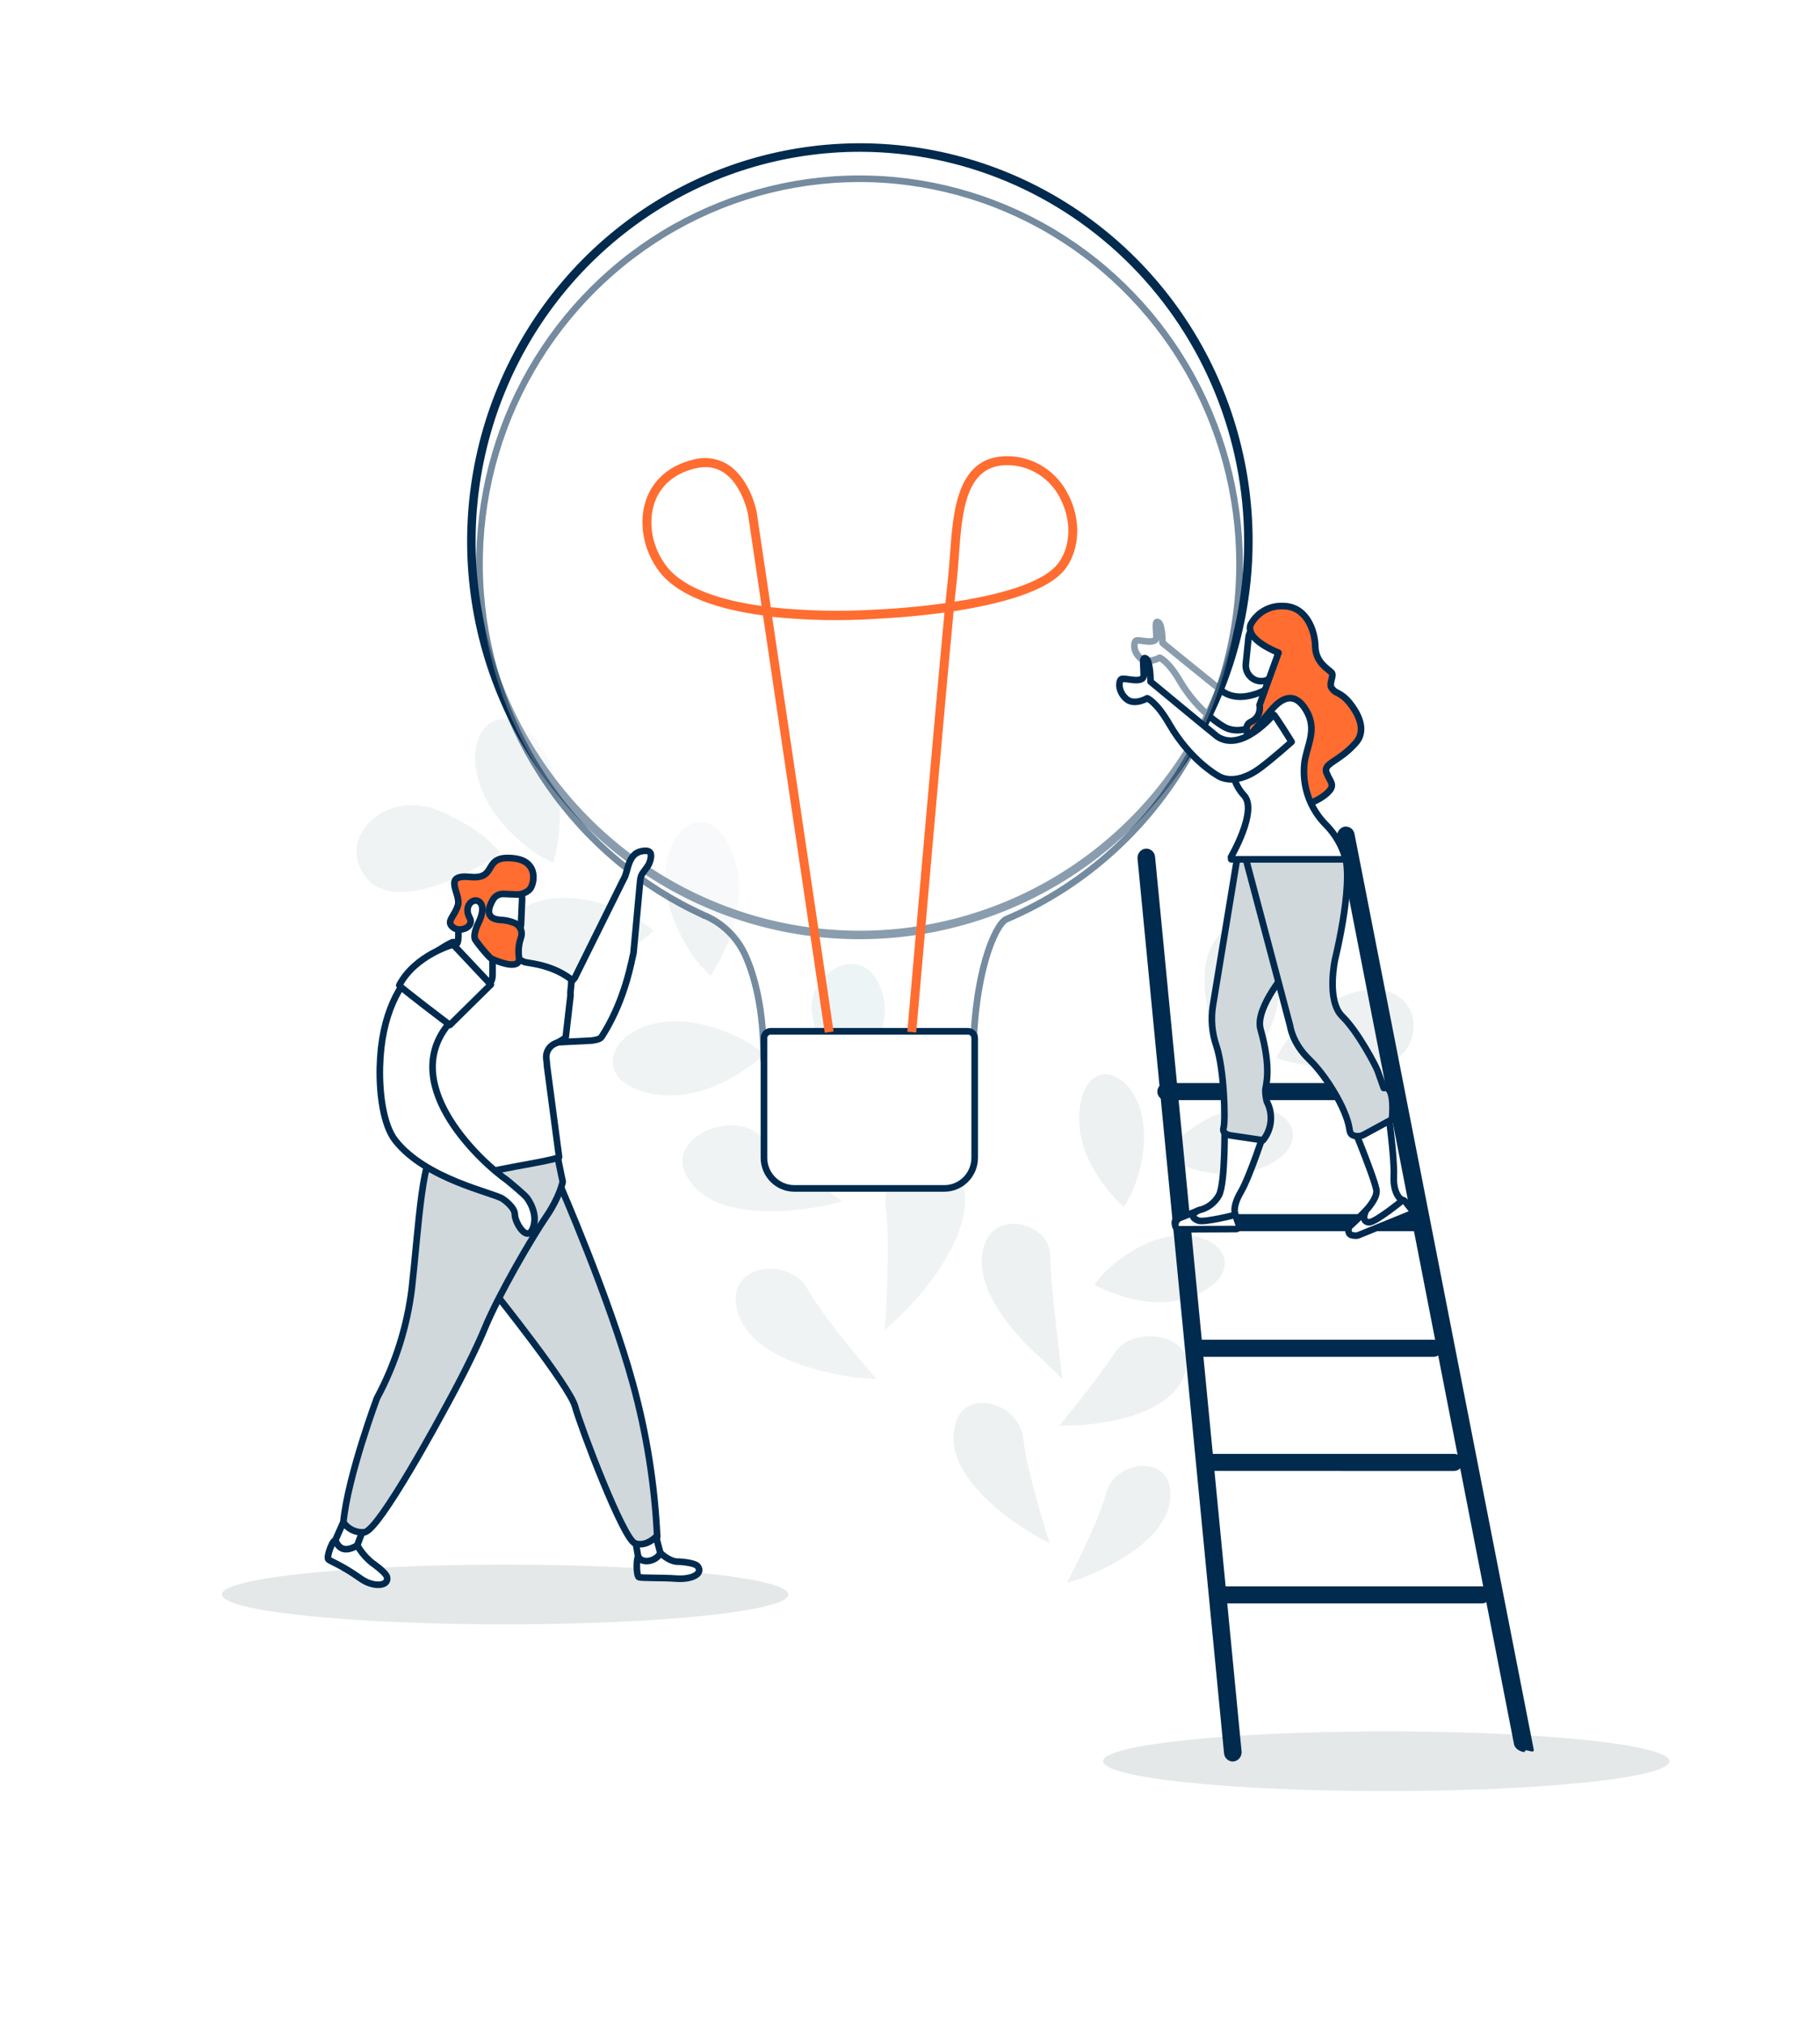 <svg width="410" height="456" viewBox="0 0 410 456" fill="none" xmlns="http://www.w3.org/2000/svg">
<g filter="url(#filter0_d_805_3788)">
<path opacity="0.43" d="M312.292 399.458C347.531 399.458 376.098 396.447 376.098 392.731C376.098 389.016 347.531 386.004 312.292 386.004C277.054 386.004 248.487 389.016 248.487 392.731C248.487 396.447 277.054 399.458 312.292 399.458Z" fill="#C1CACD"/>
<path opacity="0.43" d="M113.791 361.899C149.03 361.899 177.596 358.887 177.596 355.172C177.596 351.456 149.03 348.445 113.791 348.445C78.553 348.445 49.986 351.456 49.986 355.172C49.986 358.887 78.553 361.899 113.791 361.899Z" fill="#C1CACD"/>
<g style="mix-blend-mode:multiply" opacity="0.34">
<path d="M233.318 341.927C233.318 341.927 211.264 329.867 215.281 316.531C217.703 308.487 229.672 312.056 230.532 320.094C231.392 328.131 236.504 343.669 236.504 343.669L233.318 341.927Z" fill="#CDD6D9"/>
</g>
<g style="mix-blend-mode:multiply" opacity="0.34">
<path d="M243.459 351.561C243.459 351.561 265.211 344.046 263.58 331.345C262.597 323.677 251.198 325.071 249.244 332.223C247.29 339.375 240.301 352.627 240.301 352.627L243.459 351.561Z" fill="#CDD6D9"/>
</g>
<g style="mix-blend-mode:multiply" opacity="0.34">
<path d="M241.931 317.082C241.931 317.082 264.908 316.685 267.192 304.109C268.568 296.525 255.263 294.426 251.211 300.624C247.16 306.821 238.609 317.152 238.609 317.152L241.931 317.082Z" fill="#CDD6D9"/>
</g>
<g style="mix-blend-mode:multiply" opacity="0.34">
<path d="M287.568 234.274C287.334 234.839 312.052 240.778 317.053 232.043C322.054 223.309 313.166 212.922 297.653 223.072C297.653 223.072 290.045 228.335 287.568 234.274Z" fill="#CDD6D9"/>
</g>
<g style="mix-blend-mode:multiply" opacity="0.34">
<path d="M261.881 256.532C261.881 256.532 276.39 264.967 287.699 257.229C299.009 249.491 281.604 236.748 263.904 254.064L261.881 256.532Z" fill="#CDD6D9"/>
</g>
<g style="mix-blend-mode:multiply" opacity="0.34">
<path d="M246.499 285.371C246.499 285.371 261.008 293.799 272.324 286.068C283.64 278.337 266.229 265.594 248.522 282.903L246.499 285.371Z" fill="#CDD6D9"/>
</g>
<g style="mix-blend-mode:multiply" opacity="0.34">
<path d="M253.2 267.895C253.2 267.895 240.383 257.006 243.624 243.58C246.864 230.154 264.695 242.311 254.775 265.12L253.2 267.895Z" fill="#CDD6D9"/>
</g>
<g style="mix-blend-mode:multiply" opacity="0.34">
<path d="M277.827 238.868C277.827 238.868 265.445 216.365 274.876 206.362C284.053 196.603 296.8 218.359 280.194 236.756L277.827 238.868Z" fill="#CDD6D9"/>
</g>
<g style="mix-blend-mode:multiply" opacity="0.34">
<path d="M234.742 302.143C234.742 302.143 217.166 287.623 221.981 275.8C224.884 268.669 236.49 271.485 236.593 278.902C236.696 286.319 239.345 306.64 239.345 306.64L234.742 302.143Z" fill="#CDD6D9"/>
</g>
<g opacity="0.9">
<g style="mix-blend-mode:multiply" opacity="0.34">
<path d="M202.376 292.781C202.376 292.781 223.66 273.165 215.549 259.425C210.651 251.137 198.289 258.47 199.521 267.672C200.752 276.874 199.294 295.619 199.294 295.619L202.376 292.781Z" fill="#CDD6D9"/>
</g>
<g style="mix-blend-mode:multiply">
<path d="M187.798 247.54C187.798 247.54 205.554 227.749 196.968 215.919C191.788 208.788 181.146 216.575 183.038 224.863C184.93 233.152 185.232 250.398 185.232 250.398L187.798 247.54Z" fill="#D3E6EA"/>
</g>
<g style="mix-blend-mode:multiply" opacity="0.34">
<path d="M193.701 306.368C193.701 306.368 167.401 304.081 165.764 289.491C164.774 280.694 177.817 279.035 181.979 286.459C186.141 293.883 197.498 306.675 197.498 306.675L193.701 306.368Z" fill="#CDD6D9"/>
</g>
<g style="mix-blend-mode:multiply" opacity="0.34">
<path d="M186.003 267.512C186.003 267.512 160.281 273.507 154.31 260.129C150.705 252.064 164.959 245.999 171.164 251.764C177.369 257.529 189.738 266.654 189.738 266.654L186.003 267.512Z" fill="#CDD6D9"/>
</g>
<g style="mix-blend-mode:multiply" opacity="0.34">
<path d="M112.546 188.014C112.959 188.572 91 202.654 83.048 194.288C75.096 185.923 85.724 173.78 98.272 178.36C98.272 178.374 108.157 182.082 112.546 188.014Z" fill="#CDD6D9"/>
</g>
<g style="mix-blend-mode:multiply" opacity="0.34">
<path d="M147.293 205.644C147.293 205.644 133.425 219.105 118.71 213.675C103.995 208.244 119.914 189.144 144.37 203.483L147.293 205.644Z" fill="#CDD6D9"/>
</g>
<g style="mix-blend-mode:multiply" opacity="0.34">
<path d="M172.251 233.451C172.251 233.451 158.383 246.912 143.668 241.475C128.953 236.038 144.872 216.951 169.328 231.29L172.251 233.451Z" fill="#CDD6D9"/>
</g>
<g style="mix-blend-mode:multiply" opacity="0.34">
<path d="M160.013 215.85C160.013 215.85 171.329 200.13 164.058 186.07C156.787 172.009 140.228 190.559 157.509 213.201L160.013 215.85Z" fill="#CDD6D9"/>
</g>
<g style="mix-blend-mode:multiply" opacity="0.34">
<path d="M124.647 190.405C124.647 190.405 130.405 171.842 119.075 160.883C107.744 149.925 97.914 172.88 121.441 188.705L124.647 190.405Z" fill="#CDD6D9"/>
</g>
</g>
<path d="M287.383 150.009C287.527 149.813 292.611 150.009 292.611 150.009C292.611 150.009 286.743 156.045 284.438 158.046C279.43 162.403 275.564 159.608 275.564 159.608C275.564 159.608 269.999 156.568 265.754 149.318C263.119 144.822 261.221 144.153 261.221 144.153C261.221 144.153 258.531 145.714 256.894 144.251C255.256 142.787 255.353 140.904 255.855 140.368C256.357 139.831 260.56 141.511 260.505 139.42C260.45 137.328 260.106 135.627 260.994 136.206C261.881 136.785 261.881 140.814 261.881 140.814C261.881 140.814 275.089 151.549 275.543 151.849C280.593 155.132 287.383 150.009 287.383 150.009Z" fill="white" stroke="#002A4E" stroke-width="1.49" stroke-linecap="round" stroke-linejoin="round"/>
<path d="M193.708 206.822C176.356 206.822 159.394 201.608 144.967 191.84C130.54 182.071 119.295 168.187 112.655 151.942C106.014 135.698 104.277 117.823 107.662 100.577C111.047 83.332 119.403 67.492 131.672 55.059C143.942 42.626 159.574 34.159 176.592 30.728C193.61 27.298 211.25 29.059 227.281 35.787C243.312 42.516 257.014 53.911 266.654 68.53C276.294 83.15 281.439 100.338 281.439 117.921C281.413 141.491 272.162 164.089 255.715 180.755C239.268 197.422 216.968 206.796 193.708 206.822ZM193.708 29.445C176.439 29.445 159.558 34.634 145.2 44.356C130.842 54.078 119.651 67.896 113.042 84.063C106.434 100.23 104.705 118.019 108.074 135.182C111.443 152.345 119.758 168.109 131.969 180.483C144.18 192.856 159.737 201.283 176.674 204.697C193.611 208.111 211.166 206.359 227.12 199.662C243.075 192.966 256.711 181.625 266.305 167.076C275.899 152.526 281.019 135.42 281.019 117.921C280.994 94.464 271.787 71.975 255.418 55.388C239.05 38.801 216.856 29.471 193.708 29.445Z" fill="white" stroke="#002A4E" stroke-width="1.49" stroke-linecap="round" stroke-linejoin="round"/>
<path opacity="0.54" d="M279.244 122.996C279.241 107.391 275.083 92.077 267.21 78.665C259.337 65.254 248.041 54.243 234.51 46.792C220.979 39.341 205.716 35.727 190.328 36.329C174.94 36.931 159.998 41.728 147.075 50.214C134.151 58.7 123.726 70.561 116.897 84.548C110.069 98.534 107.089 114.128 108.273 129.687C109.457 145.245 114.76 160.192 123.623 172.953C132.487 185.713 144.583 195.815 158.637 202.193H158.534L158.885 202.305H158.933C162.905 204.058 166.101 207.232 167.91 211.221C172.678 221.942 171.845 234.434 172.1 235.201H219.23C219.23 215.271 224.203 204.32 226.646 203.086C242.23 196.48 255.538 185.352 264.897 171.101C274.256 156.851 279.248 140.114 279.244 122.996Z" fill="white" stroke="#002A4E" stroke-width="1.49" stroke-linecap="round" stroke-linejoin="round"/>
<path d="M173.613 228.307H218.06C218.462 228.307 218.847 228.468 219.13 228.756C219.414 229.043 219.574 229.434 219.574 229.84V256.783C219.574 258.617 218.855 260.376 217.575 261.673C216.295 262.97 214.559 263.698 212.749 263.698H178.924C177.114 263.698 175.379 262.97 174.099 261.673C172.819 260.376 172.1 258.617 172.1 256.783V229.84C172.1 229.434 172.259 229.043 172.543 228.756C172.827 228.468 173.212 228.307 173.613 228.307Z" fill="white" stroke="#002A4E" stroke-width="1.49" stroke-linecap="round" stroke-linejoin="round"/>
<path d="M185.797 228.648L171.887 134.631C162.455 133.355 153.017 130.574 148.566 124.802C144.961 120.124 143.751 113.773 145.539 108.622C147.101 104.063 150.843 100.835 156.078 99.56C157.416 99.174 158.819 99.077 160.196 99.277C161.574 99.476 162.894 99.967 164.072 100.717C169.004 103.923 170.415 111.048 170.47 111.348V111.389L173.641 132.783C181.581 133.631 189.578 133.804 197.546 133.299H197.588C197.746 133.299 204.742 133.013 212.977 131.863C213.19 129.688 213.355 128.064 213.465 127.137C213.685 125.283 213.83 123.31 213.981 121.218C214.359 115.976 214.758 110.567 216.402 106.321C218.384 101.226 221.816 98.751 226.9 98.751C229.789 98.759 232.618 99.59 235.063 101.149C237.508 102.709 239.471 104.933 240.727 107.569C243.52 113.09 243.293 119.511 240.156 123.923C236.366 129.263 224.898 132.135 214.827 133.683C212.605 156.805 206.469 227.791 206.4 228.586L204.398 228.404C204.467 227.603 210.507 157.663 212.77 133.982C204.955 135.056 198.413 135.328 197.684 135.377C189.775 135.914 181.835 135.769 173.95 134.944L187.785 228.356L185.797 228.648ZM158.899 101.226C158.108 101.233 157.321 101.334 156.553 101.525C150.726 102.968 148.38 106.545 147.438 109.298C145.897 113.808 146.956 119.399 150.148 123.54C154.124 128.691 162.751 131.264 171.57 132.498L168.488 111.71C168.413 111.334 167.078 105.074 162.985 102.418C161.767 101.625 160.346 101.21 158.899 101.226ZM226.907 100.773C217.496 100.773 216.733 111.229 215.997 121.344C215.845 123.435 215.694 125.457 215.474 127.353C215.371 128.21 215.226 129.639 215.04 131.536C224.602 130.065 235.183 127.409 238.526 122.703C241.23 118.904 241.395 113.32 238.946 108.475C237.853 106.177 236.145 104.236 234.017 102.874C231.888 101.512 229.424 100.784 226.907 100.773Z" fill="#FF6D31"/>
<path d="M277.635 392.794C277.149 392.768 276.69 392.565 276.342 392.221C275.993 391.877 275.781 391.417 275.743 390.926L256.261 189.464C256.202 188.922 256.355 188.378 256.686 187.948C257.018 187.518 257.502 187.237 258.036 187.164C258.299 187.138 258.565 187.166 258.818 187.246C259.07 187.325 259.305 187.455 259.507 187.628C259.71 187.801 259.876 188.013 259.997 188.251C260.117 188.49 260.19 188.751 260.21 189.018L279.692 390.48C279.75 391.022 279.598 391.566 279.266 391.996C278.934 392.425 278.45 392.707 277.917 392.78C277.823 392.792 277.729 392.796 277.635 392.794Z" fill="#002A4E"/>
<path d="M343.517 390.661C342.582 390.661 341.275 389.964 341.075 388.925L301.258 184.78C301.138 184.235 301.231 183.665 301.517 183.188C301.803 182.711 302.26 182.365 302.792 182.222C303.056 182.17 303.327 182.172 303.589 182.229C303.851 182.285 304.1 182.395 304.32 182.551C304.539 182.707 304.726 182.907 304.867 183.138C305.009 183.368 305.104 183.626 305.145 183.895L345.512 390.11C345.739 391.274 343.29 389.573 343.517 390.661Z" fill="#002A4E"/>
<path d="M319.13 273.332H266.078C265.807 273.369 265.532 273.347 265.271 273.268C265.01 273.188 264.768 273.053 264.563 272.871C264.358 272.689 264.193 272.465 264.08 272.213C263.968 271.961 263.909 271.688 263.909 271.412C263.909 271.135 263.968 270.862 264.08 270.611C264.193 270.359 264.358 270.135 264.563 269.953C264.768 269.771 265.01 269.636 265.271 269.556C265.532 269.476 265.807 269.454 266.078 269.491H319.13C319.401 269.454 319.676 269.476 319.937 269.556C320.198 269.636 320.439 269.771 320.645 269.953C320.85 270.135 321.015 270.359 321.128 270.611C321.24 270.862 321.299 271.135 321.299 271.412C321.299 271.688 321.24 271.961 321.128 272.213C321.015 272.465 320.85 272.689 320.645 272.871C320.439 273.053 320.198 273.188 319.937 273.268C319.676 273.347 319.401 273.369 319.13 273.332Z" fill="#002A4E"/>
<path d="M308.282 243.81H262.5C262.017 243.781 261.564 243.565 261.232 243.209C260.901 242.852 260.716 242.38 260.716 241.89C260.716 241.399 260.901 240.928 261.232 240.571C261.564 240.214 262.017 239.999 262.5 239.969H308.282C308.765 239.999 309.218 240.214 309.55 240.571C309.882 240.928 310.066 241.399 310.066 241.89C310.066 242.38 309.882 242.852 309.55 243.209C309.218 243.565 308.765 243.781 308.282 243.81Z" fill="#002A4E"/>
<path d="M322.99 301.628H269.07C268.566 301.628 268.084 301.425 267.727 301.064C267.371 300.703 267.171 300.214 267.171 299.704C267.171 299.193 267.371 298.704 267.727 298.343C268.084 297.982 268.566 297.78 269.07 297.78H322.99C323.493 297.78 323.976 297.982 324.332 298.343C324.688 298.704 324.888 299.193 324.888 299.704C324.888 300.214 324.688 300.703 324.332 301.064C323.976 301.425 323.493 301.628 322.99 301.628Z" fill="#002A4E"/>
<path d="M272.062 327.337C271.804 327.352 271.545 327.314 271.302 327.225C271.058 327.136 270.835 326.997 270.647 326.817C270.458 326.637 270.308 326.42 270.205 326.179C270.103 325.938 270.05 325.678 270.05 325.416C270.05 325.154 270.103 324.894 270.205 324.653C270.308 324.412 270.458 324.195 270.647 324.015C270.835 323.835 271.058 323.696 271.302 323.607C271.545 323.518 271.804 323.48 272.062 323.495H327.578C328.082 323.495 328.565 323.698 328.921 324.059C329.277 324.42 329.477 324.909 329.477 325.419C329.477 325.93 329.277 326.419 328.921 326.78C328.565 327.141 328.082 327.343 327.578 327.343L272.062 327.337Z" fill="#002A4E"/>
<path d="M333.618 357.179H274.897C274.631 357.207 274.363 357.179 274.109 357.095C273.855 357.011 273.622 356.874 273.423 356.693C273.225 356.512 273.066 356.291 272.958 356.044C272.849 355.797 272.793 355.529 272.793 355.259C272.793 354.988 272.849 354.721 272.958 354.474C273.066 354.227 273.225 354.005 273.423 353.824C273.622 353.643 273.855 353.506 274.109 353.423C274.363 353.339 274.631 353.31 274.897 353.338H333.618C333.884 353.31 334.152 353.339 334.406 353.423C334.66 353.506 334.893 353.643 335.092 353.824C335.29 354.005 335.449 354.227 335.557 354.474C335.666 354.721 335.722 354.988 335.722 355.259C335.722 355.529 335.666 355.797 335.557 356.044C335.449 356.291 335.29 356.512 335.092 356.693C334.893 356.874 334.66 357.011 334.406 357.095C334.152 357.179 333.884 357.207 333.618 357.179Z" fill="#002A4E"/>
<path d="M283.764 149.423C282.848 149.323 282.007 148.86 281.425 148.136C280.843 147.412 280.566 146.484 280.655 145.554L281.253 139.65C281.352 138.72 281.81 137.868 282.526 137.279C283.243 136.69 284.16 136.412 285.078 136.506C285.995 136.604 286.837 137.066 287.419 137.791C288.002 138.516 288.278 139.444 288.187 140.375L287.582 146.272C287.485 147.202 287.029 148.054 286.314 148.645C285.599 149.235 284.682 149.515 283.764 149.423Z" fill="white" stroke="#002A4E" stroke-width="1.49" stroke-linecap="round" stroke-linejoin="round"/>
<path d="M317.603 269.54L305.908 274.287C305.503 274.441 304.278 274.287 304.065 274.001C303.945 273.852 303.858 273.678 303.808 273.492C303.758 273.306 303.746 273.112 303.774 272.921C303.802 272.731 303.868 272.548 303.969 272.385C304.07 272.222 304.203 272.081 304.361 271.973C305.558 270.906 307.222 269.185 307.738 268.641C307.852 268.525 307.995 268.443 308.151 268.404L315.512 266.312C315.682 266.259 315.863 266.256 316.035 266.303C316.206 266.35 316.361 266.445 316.482 266.577L318.009 268.487C318.068 268.58 318.105 268.686 318.115 268.795C318.126 268.905 318.111 269.016 318.072 269.119C318.032 269.222 317.969 269.313 317.887 269.387C317.806 269.46 317.709 269.512 317.603 269.54Z" fill="white" stroke="#002A4E" stroke-width="1.49" stroke-linecap="round" stroke-linejoin="round"/>
<path d="M278.323 272.851L265.754 272.907C265.503 272.921 265.257 272.834 265.068 272.666C264.879 272.498 264.762 272.262 264.743 272.008C264.737 271.631 264.85 271.263 265.063 270.955C265.277 270.647 265.582 270.415 265.933 270.293C267.343 269.763 269.373 268.899 270.012 268.641C270.149 268.582 270.298 268.558 270.446 268.571L277.408 269.066C277.6 269.074 277.786 269.139 277.943 269.251C278.101 269.364 278.223 269.52 278.295 269.7L279.072 271.931C279.112 272.044 279.121 272.166 279.1 272.284C279.08 272.402 279.029 272.513 278.954 272.606C278.878 272.698 278.781 272.769 278.67 272.812C278.559 272.855 278.44 272.869 278.323 272.851Z" fill="white" stroke="#002A4E" stroke-width="1.49" stroke-linecap="round" stroke-linejoin="round"/>
<path d="M281.769 136.631C282.473 135.335 283.52 134.263 284.793 133.536C286.065 132.809 287.512 132.457 288.972 132.518C294.31 132.518 296.229 138.032 296.298 141.636C296.367 145.24 299.229 146.718 299.979 147.513C300.57 148.14 299.414 149.827 299.889 150.831C300.236 151.424 300.772 151.88 301.409 152.121C302.387 152.635 303.251 153.347 303.948 154.212C305.675 156.345 308.11 160.312 305.399 163.358C301.499 167.743 298.004 167.882 298.83 170.078C299.655 172.274 301.155 172.866 298.623 174.958C296.092 177.049 291.744 178.06 291.744 178.06L292.907 169.235L293.684 165.205L282.677 164.641C282.677 164.641 279.169 159.88 281.769 158.611C282.48 158.31 283.065 157.767 283.424 157.077C283.783 156.386 283.894 155.59 283.737 154.826L288.022 143.024C288.022 143.024 280.324 140.117 281.769 136.631Z" fill="#FF6D31" stroke="#002A4E" stroke-width="1.49" stroke-linecap="round" stroke-linejoin="round"/>
<path d="M284.879 250.76C284.879 250.76 281.597 260.966 279.513 264.521C277.428 268.076 278.316 269.652 278.316 269.652C278.316 269.652 271.209 271.45 269.951 270.948C267.13 269.826 270.116 268.599 270.116 268.599C271.058 268.392 271.946 267.985 272.721 267.403C273.495 266.821 274.139 266.079 274.608 265.225C276.066 262.395 275.874 249.234 275.874 249.234L284.879 250.76Z" fill="white" stroke="#002A4E" stroke-width="1.49" stroke-linecap="round" stroke-linejoin="round"/>
<path d="M312.554 245.323C312.554 245.323 314.191 256.581 313.992 260.959C313.792 265.337 315.925 266.403 315.925 266.403C315.925 266.403 309.781 271.45 308.357 271.325C306.424 271.15 307.731 268.648 307.731 268.648C307.731 268.648 310.407 265.859 310.07 264.04C309.472 260.722 303.012 245.323 303.012 245.323H312.554Z" fill="white" stroke="#002A4E" stroke-width="1.49" stroke-linecap="round" stroke-linejoin="round"/>
<path d="M278.942 187.854L273.239 222.514C272.746 225.575 273.02 228.713 274.037 231.639C275.729 236.714 276.149 248.313 275.626 250.126C275.241 251.443 277.139 251.757 277.139 251.757L284.521 252.845C285.503 251.642 286.108 250.17 286.26 248.616C286.412 247.063 286.104 245.499 285.374 244.124C285.161 243.274 285.052 242.401 285.051 241.524C285.119 240.541 286.523 236.853 283.97 227.847C282.56 222.869 290.636 213.87 290.636 213.87C290.636 213.87 298.995 205.505 297.516 198.743C296.037 191.981 278.942 187.854 278.942 187.854Z" fill="#D0D8DB" stroke="#012A4E" stroke-width="1.49" stroke-linecap="round" stroke-linejoin="round"/>
<path d="M279.994 186.976L290.63 227.094C290.63 227.094 291.091 230.963 294.909 234.622C298.727 238.282 303.308 245.776 303.982 250.23C304.106 251.081 304.257 251.513 304.842 251.75C305.233 251.905 305.653 251.97 306.072 251.94C306.491 251.91 306.898 251.785 307.264 251.576L313.565 248.153C313.565 248.153 314.432 240.387 311.721 241.084L310.346 237.209C310.002 236.247 306.012 228.495 302.372 224.933C298.733 221.371 300.756 212.078 300.756 212.078C300.756 212.078 305.62 192.657 302.379 187.268C298.768 181.246 279.994 186.976 279.994 186.976Z" fill="#D0D8DB" stroke="#012A4E" stroke-width="1.49" stroke-linecap="round" stroke-linejoin="round"/>
<path d="M277.353 189.569H303.157C302.366 186.61 300.819 183.914 298.671 181.755C296.884 179.959 295.522 177.775 294.688 175.369C293.854 172.962 293.57 170.395 293.856 167.861C294.406 163.783 296.869 160.395 294.221 155.969C291.572 151.542 288.641 153.278 286.358 155.969L277.325 166.648C277.325 166.648 277.016 171.779 280.228 175.153C283.441 178.527 277.311 189.046 277.311 189.046L277.353 189.569Z" fill="white" stroke="#002A4E" stroke-width="1.49" stroke-linecap="round" stroke-linejoin="round"/>
<path d="M286.894 156.986C287.052 156.77 290.967 163.107 290.967 163.107C290.967 163.107 286.715 166.892 283.998 168.921C277.807 173.557 274.202 170.636 274.202 170.636C274.202 170.636 268.079 167.22 263.401 159.085C260.505 154.059 258.442 153.285 258.442 153.285C258.442 153.285 255.483 155.035 253.681 153.396C251.879 151.758 251.975 149.639 252.532 149.033C253.089 148.426 257.712 150.336 257.657 147.987C257.602 145.638 257.217 143.721 258.194 144.369C259.171 145.017 259.191 149.535 259.191 149.535C259.191 149.535 273.741 161.594 274.236 161.922C279.767 165.61 286.894 156.986 286.894 156.986Z" fill="white" stroke="#002A4E" stroke-width="1.49" stroke-linecap="round" stroke-linejoin="round"/>
<path d="M143.042 342.526L144.088 348.57L148.133 347.936L148.848 346.13L147.534 341.258L143.042 342.526Z" fill="white" stroke="#002A4E" stroke-width="1.49" stroke-linecap="round" stroke-linejoin="round"/>
<path d="M77.235 339.117L75.171 343.774L76.884 345.308C76.884 345.308 80.324 345.308 80.186 345.175C80.049 345.043 81.61 341.118 81.61 341.118L77.235 339.117Z" fill="white" stroke="#002A4E" stroke-width="1.49" stroke-linecap="round" stroke-linejoin="round"/>
<path d="M148.064 341.892C148.064 341.892 145.704 344.597 143.042 343.642C140.38 342.687 130.804 317.41 129.545 312.795C128.286 308.18 111.349 287.044 111.349 287.044L126.036 262.646C126.036 262.646 137.394 288.655 142.547 307.574C145.661 318.881 147.507 330.507 148.05 342.233L148.064 341.892Z" fill="#D0D8DB" stroke="#012A4E" stroke-width="1.49" stroke-linecap="round" stroke-linejoin="round"/>
<path d="M125.397 254.03C125.397 254.03 102.647 255.298 98.884 254.664C95.121 254.03 94.33 272.468 92.761 286.298C91.69 294.937 89.03 303.296 84.919 310.941C84.919 310.941 78.329 328.591 77.352 338.922C77.876 339.677 78.586 340.281 79.412 340.672C80.237 341.063 81.149 341.229 82.057 341.153C85.352 340.993 99.943 313.806 99.943 313.806C99.943 313.806 106.066 302.834 109.203 295.207C112.34 287.581 119.873 274.699 123.01 270.112C126.146 265.525 126.772 262.165 126.772 262.165C126.772 262.165 125.08 254.664 125.397 254.03Z" fill="#D0D8DB" stroke="#012A4E" stroke-width="1.49" stroke-linecap="round" stroke-linejoin="round"/>
<path d="M146.633 189.081C146.64 188.995 146.64 188.909 146.633 188.823V188.628C146.633 187.833 145.945 187.638 145.422 187.645C141.253 187.736 141.68 192.113 140.504 194.03L140.407 194.205L129.703 215.815C129.38 216.742 128.327 217.293 127.811 217.697L124.86 217.418C124.362 217.484 123.904 217.732 123.574 218.115C120.953 221.245 110.29 231.89 111.329 233.87C111.448 234.086 111.529 234.322 111.569 234.567L111.638 235.006C111.706 235.426 111.898 235.816 112.19 236.122C112.482 236.428 112.859 236.637 113.271 236.721C113.683 236.804 114.111 236.758 114.496 236.589C114.882 236.419 115.207 236.134 115.429 235.773C116.199 234.504 116.935 233.04 117.582 232.043C117.753 231.777 117.982 231.554 118.252 231.391C118.521 231.228 118.824 231.129 119.137 231.102L133.143 230.405C133.769 230.356 135.151 230.147 135.495 229.61C140.311 222.228 141.928 214.03 142.244 212.761C142.244 212.685 142.705 210.775 142.712 210.67L144.184 194.72C144.349 192.769 144.755 192.866 146.007 190.956C146.34 190.381 146.553 189.743 146.633 189.081Z" fill="white" stroke="#002A4E" stroke-width="1.49" stroke-linecap="round" stroke-linejoin="round"/>
<path d="M91.2 220.137C91.564 218.826 93.745 212.308 101.794 208.286C101.944 208.215 102.112 208.196 102.273 208.231C102.435 208.266 102.581 208.354 102.688 208.481L109.306 215.452C109.898 216.073 110.785 215.529 110.785 214.539V211.277C110.785 210.482 111.384 209.917 111.968 210.161L117.857 212.552C117.915 212.573 117.968 212.604 118.015 212.643C118.524 212.998 123.828 212.998 128.534 216.498C128.981 216.832 128.375 219.363 128.534 220.158L127.433 229.694C126.695 230.281 125.874 230.751 124.998 231.088C124.415 231.346 123.92 231.772 123.572 232.312C123.225 232.852 123.042 233.483 123.044 234.127C123.044 234.441 123.25 235.654 123.195 235.856L125.947 256.651C125.837 257.062 116.853 258.624 116.522 258.686L105.034 260.903C104.847 260.928 104.657 260.89 104.494 260.794C104.331 260.698 104.204 260.55 104.133 260.373L91.936 235.466C91.851 235.29 91.805 235.097 91.798 234.901L91.186 220.59C91.166 220.439 91.171 220.286 91.2 220.137Z" fill="white" stroke="#002A4E" stroke-width="1.49" stroke-linecap="round" stroke-linejoin="round"/>
<path d="M113.213 266.034C111.108 264.639 95.94 261.656 89.06 252.907C86.309 249.422 85.435 242.2 85.579 236.33C86.164 212.197 102.661 208.795 102.661 208.795C103.562 208.53 103.156 205.588 103.314 205.051C103.314 204.982 103.005 204.522 103.018 204.452L104.532 201.252C104.571 201.071 104.631 200.896 104.711 200.73L106.499 196.958C106.686 196.563 106.987 196.235 107.361 196.016C107.736 195.797 108.166 195.698 108.597 195.731L115.642 196.275C116.198 196.32 116.716 196.582 117.086 197.006C117.455 197.43 117.648 197.982 117.623 198.548L117.369 204.257C117.356 204.568 117.277 204.873 117.138 205.15C116.999 205.428 116.803 205.672 116.564 205.867L110.964 210.391C110.407 210.837 110.909 211.27 110.964 211.988V215.473C110.964 217.502 110.104 217.502 109.815 217.265L100.872 226.919L100.734 227.073C89.906 240.931 108.797 258.101 114.328 261.928C114.328 261.928 117.974 264.932 118.648 265.755C118.992 266.173 121.352 269.449 120.024 272.726C118.696 276.002 115.979 271.332 115.979 269.582C115.979 267.832 113.213 266.034 113.213 266.034Z" fill="white" stroke="#002A4E" stroke-width="1.49" stroke-linecap="round" stroke-linejoin="round"/>
<path d="M113.406 197.362L116.522 197.495C117.492 197.537 119.068 196.888 119.549 196.031C120.547 194.281 120.925 189.973 115.828 189.36C108.384 188.468 112.388 194.177 105.908 193.542C99.427 192.908 103.954 197.369 103.156 199.949C102.358 202.528 100.404 203.525 102.028 204.863C103.651 206.202 106.94 204.752 105.798 202.716C104.284 200.046 106.713 197.948 108.088 199.231C109.464 200.513 107.93 203.567 107.93 203.567C107.93 203.567 106.389 206.494 107.07 207.687C108.001 209.014 109.024 210.272 110.132 211.451C110.379 211.726 110.682 211.945 111.019 212.092C112.608 212.789 117.286 214.588 116.921 211.66C116.705 210.174 116.852 208.656 117.348 207.24C117.574 206.626 117.565 205.948 117.321 205.34C117.078 204.732 116.619 204.238 116.034 203.957C114.978 203.506 113.85 203.255 112.704 203.218C109.113 202.981 110.063 200.339 111.04 198.673C111.279 198.257 111.626 197.915 112.043 197.684C112.46 197.453 112.931 197.342 113.406 197.362Z" fill="#FF6D31" stroke="#002A4E" stroke-width="1.49" stroke-linecap="round" stroke-linejoin="round"/>
<path d="M83.894 348.089C83.894 348.089 86.948 350.18 87.189 351.275C87.629 353.366 84.08 353.61 81.239 351.589C76.987 348.57 74.586 347.775 73.995 347.294C73.403 346.813 75.13 342.24 75.625 343.161C76.045 343.955 77.001 346.186 80.496 344.116C81.365 345.65 82.519 346.999 83.894 348.089Z" fill="white" stroke="#002A4E" stroke-width="1.49" stroke-linecap="round" stroke-linejoin="round"/>
<path d="M152.927 347.775C152.927 347.775 156.532 347.936 157.199 348.849C158.445 350.543 155.762 351.86 152.295 351.589C149.543 351.372 144.727 351.491 143.971 351.282C143.214 351.073 143.379 345.935 143.916 346.834C144.769 348.229 147.747 347.775 148.786 345.831C148.786 345.831 150.912 347.929 152.927 347.775Z" fill="white" stroke="#002A4E" stroke-width="1.49" stroke-linecap="round" stroke-linejoin="round"/>
<path d="M89.948 217.934C89.817 218.185 101.34 226.885 101.34 226.885L110.572 217.787L102.083 208.76C102.083 208.76 93.484 211.137 89.948 217.934Z" fill="white" stroke="#002A4E" stroke-width="1.49" stroke-linecap="round" stroke-linejoin="round"/>
</g>
<defs>
<filter id="filter0_d_805_3788" x="-3.531" y="0" width="417.062" height="464" filterUnits="userSpaceOnUse" color-interpolation-filters="sRGB">
<feFlood flood-opacity="0" result="BackgroundImageFix"/>
<feColorMatrix in="SourceAlpha" type="matrix" values="0 0 0 0 0 0 0 0 0 0 0 0 0 0 0 0 0 0 127 0" result="hardAlpha"/>
<feOffset dy="4"/>
<feGaussianBlur stdDeviation="2"/>
<feComposite in2="hardAlpha" operator="out"/>
<feColorMatrix type="matrix" values="0 0 0 0 0 0 0 0 0 0 0 0 0 0 0 0 0 0 0.25 0"/>
<feBlend mode="normal" in2="BackgroundImageFix" result="effect1_dropShadow_805_3788"/>
<feBlend mode="normal" in="SourceGraphic" in2="effect1_dropShadow_805_3788" result="shape"/>
</filter>
</defs>
</svg>
